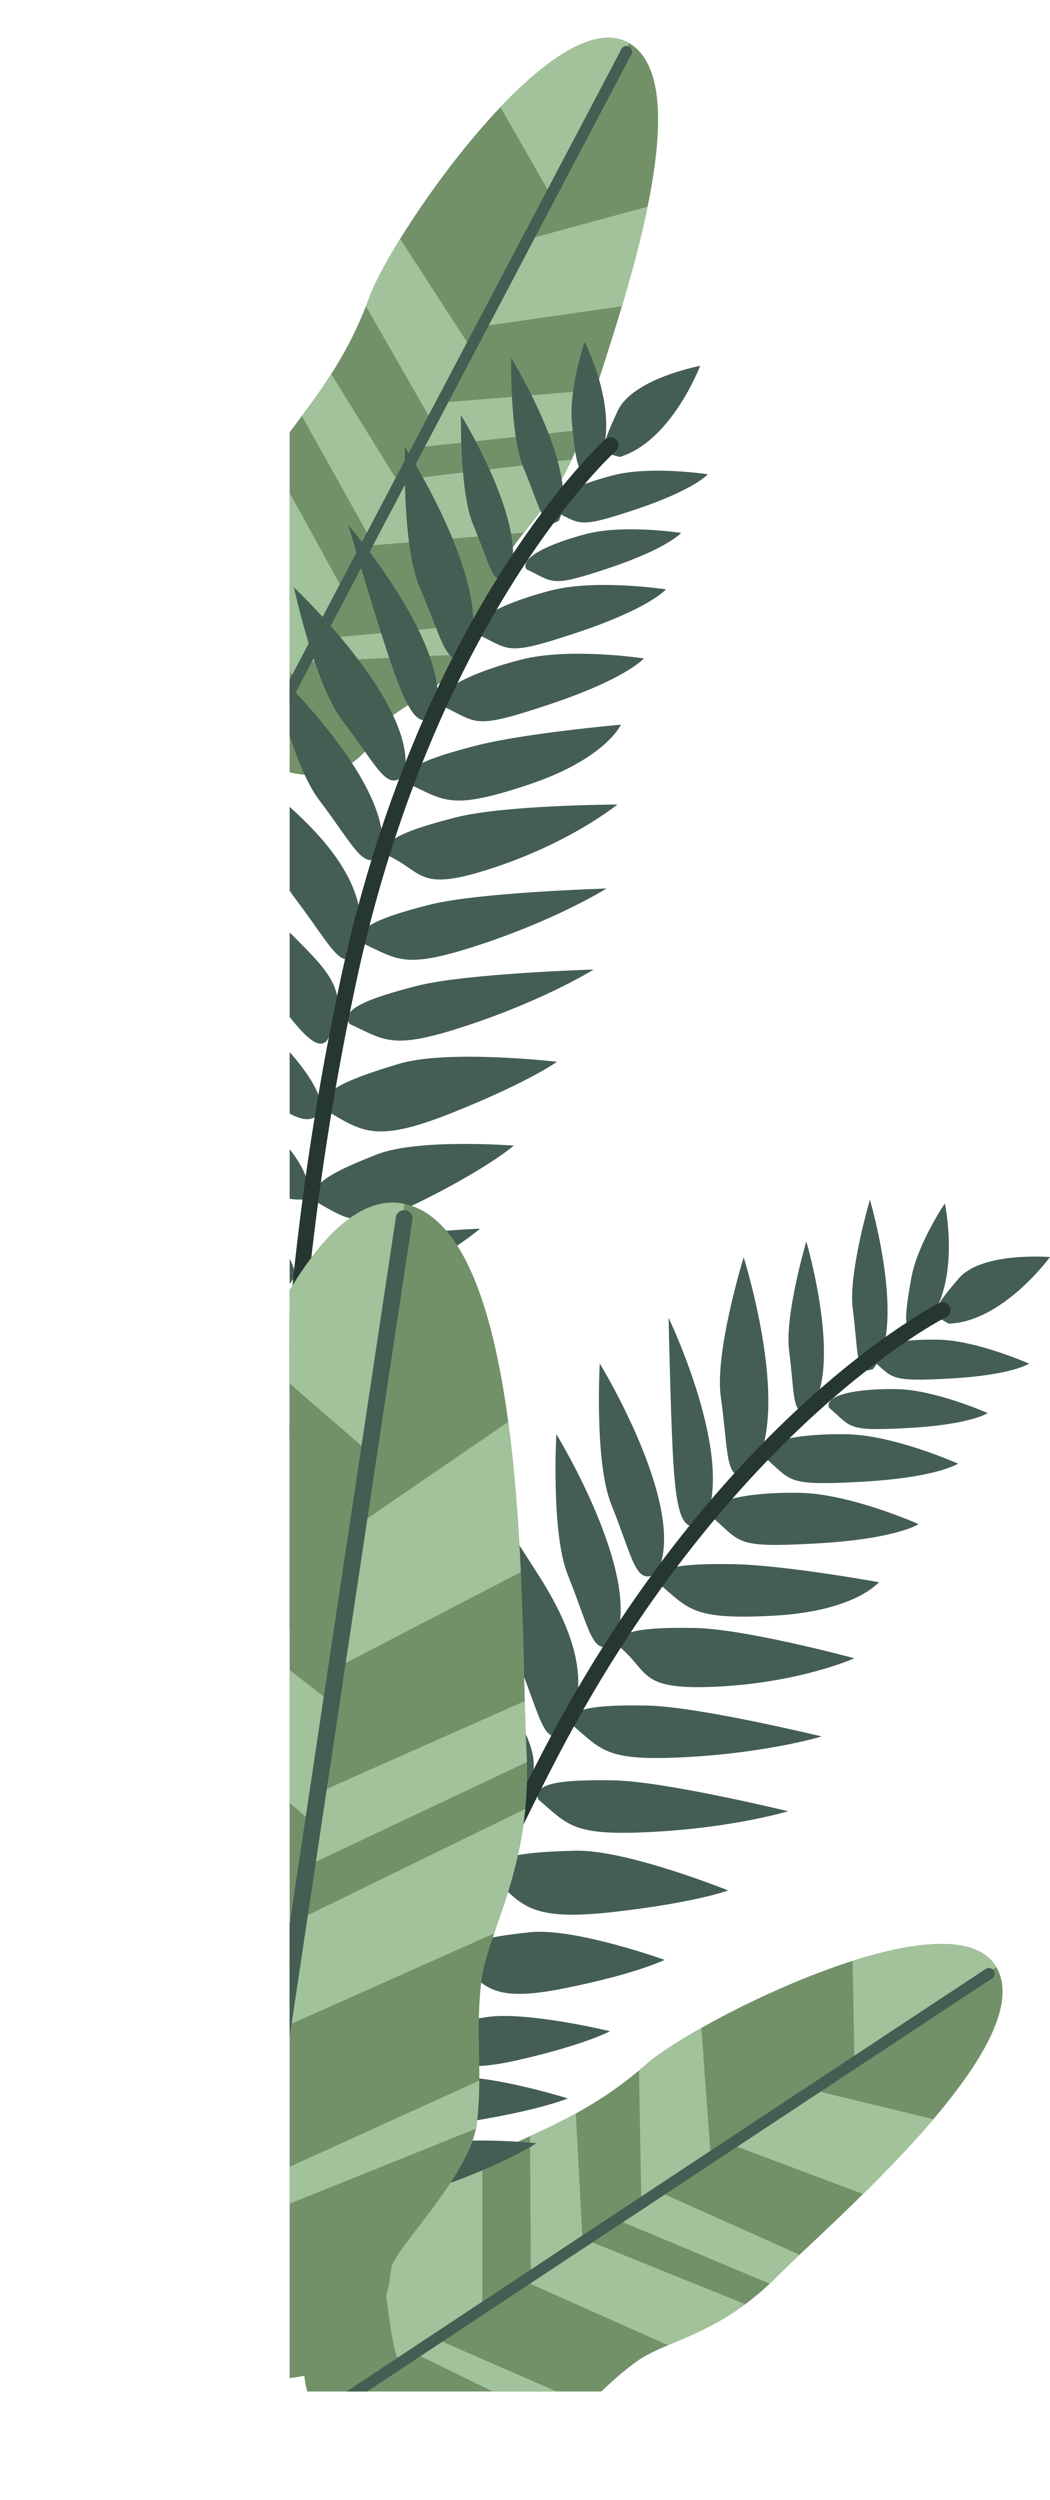 <svg xmlns="http://www.w3.org/2000/svg" xmlns:xlink="http://www.w3.org/1999/xlink" viewBox="0 0 211.42 503.13"><defs><style>.cls-1{fill:none;}.cls-2{clip-path:url(#clip-path);}.cls-3{fill:#739169;}.cls-4{clip-path:url(#clip-path-2);}.cls-5{fill:#a2c29b;}.cls-6{fill:#445e53;}.cls-7{clip-path:url(#clip-path-3);}.cls-8{fill:#263630;}.cls-9{clip-path:url(#clip-path-4);}</style><clipPath id="clip-path" transform="translate(14.52 -5.94)"><rect class="cls-1" x="43.8" width="160.29" height="487.2" transform="translate(247.89 487.2) rotate(180)"/></clipPath><clipPath id="clip-path-2" transform="translate(14.52 -5.94)"><path class="cls-1" d="M55.62,497.56c9.46,8.67,18.59,2.12,20.74.58s16.89-.44,22.8-4.67,8.68-8.13,14.59-12.36,16.5-5.33,27.85-16.72,53-46.64,44.65-62.32S126,412.25,115.53,421.41s-20,12.88-32.33,18.44-19.12,6.6-23.78,18.81c-5.73,15-12.9,13.72-12.73,24.17A17.21,17.21,0,0,0,55.62,497.56Z"/></clipPath><clipPath id="clip-path-3" transform="translate(14.52 -5.94)"><path class="cls-1" d="M43.94,161.38c12.47,3,17.32-7.1,18.46-9.48S77,143.38,80.13,136.83,83.82,125.52,87,119s11.9-12.62,16.37-28.07,24-66.37,9.12-76.11-47.87,37.91-52.67,51S48.41,86.74,40.32,97.51s-13.58,15-11.78,27.94c2.21,15.93-4.71,18.24.47,27.32A17.22,17.22,0,0,0,43.94,161.38Z"/></clipPath><clipPath id="clip-path-4" transform="translate(14.52 -5.94)"><path class="cls-1" d="M43.24,484.57c18.75-1.81,20.58-18.2,21-22.06s16.1-18.85,17.28-29.45-.35-17.46.84-28.06,10.39-23.24,9.12-46.81,1.11-103.58-24.16-109.9S19.31,324,19,344.43,13.36,379,7.36,397.81s-11.57,27.35-2.82,44.42c10.76,21,2.29,27.55,13.85,37.62S43.24,484.57,43.24,484.57Z"/></clipPath></defs><title>Recurso 2</title><g id="Capa_2" data-name="Capa 2"><g id="OBJECTS"><g class="cls-2"><path class="cls-3" d="M55.62,497.56c9.46,8.67,18.59,2.12,20.74.58s16.89-.44,22.8-4.67,8.68-8.13,14.59-12.36,16.5-5.33,27.85-16.72,53-46.64,44.65-62.32S126,412.25,115.53,421.41s-20,12.88-32.33,18.44-19.12,6.6-23.78,18.81c-5.73,15-12.9,13.72-12.73,24.17A17.21,17.21,0,0,0,55.62,497.56Z" transform="translate(14.52 -5.94)"/><g class="cls-4"><polygon class="cls-5" points="153.16 464.95 117.27 450.45 105.17 458.87 140.68 474.69 153.16 464.95"/><polyline class="cls-5" points="87.9 470.72 122.32 485.74 117.31 490.12 83.31 473.48 87.9 470.72"/><path class="cls-5" d="M82.6,470.83l0-34.15-21.66,3.16s2,35.87,4.91,41.7h0l15.91-10.09h0" transform="translate(14.52 -5.94)"/><polygon class="cls-5" points="176.9 442.69 146.33 431.21 163.7 420.6 193.59 427.83 176.9 442.69"/><polygon class="cls-5" points="203.99 393.56 172.06 415.4 171.55 387.9 190.68 380.5 203.99 393.56"/><polyline class="cls-5" points="132.61 441.04 167.83 456.81 161.13 462.13 124.32 446.72 132.61 441.04"/><polygon class="cls-5" points="140.77 401.81 143.1 434.05 129.14 443.53 128.48 406.67 140.77 401.81"/><polygon class="cls-5" points="115.61 418.79 117.27 450.45 106.91 459.46 106.67 422.83 115.61 418.79"/></g><path class="cls-6" d="M36.34,501l.06.12a1.16,1.16,0,0,0,1.6.31c24.5-16.39,146-96.55,147.23-97.35a1.15,1.15,0,0,0-1.27-1.92c-1.22.81-122.73,81-147.24,97.36A1.14,1.14,0,0,0,36.34,501Z" transform="translate(14.52 -5.94)"/><path class="cls-3" d="M43.94,161.38c12.47,3,17.32-7.1,18.46-9.48S77,143.38,80.13,136.83,83.82,125.52,87,119s11.9-12.62,16.37-28.07,24-66.37,9.12-76.11-47.87,37.91-52.67,51S48.41,86.74,40.32,97.51s-13.58,15-11.78,27.94c2.21,15.93-4.71,18.24.47,27.32A17.22,17.22,0,0,0,43.94,161.38Z" transform="translate(14.52 -5.94)"/><g class="cls-7"><polygon class="cls-5" points="118.38 92.09 79.95 96.67 73.39 109.87 112.13 106.63 118.38 92.09"/><polyline class="cls-5" points="63.96 128.57 101.36 125.16 99.08 131.41 61.27 133.2 63.96 128.57"/><path class="cls-5" d="M54.72,125,38.25,95l-17.46,13.2s19.06,30.45,24.38,34.18h0l9.09-16.5h0" transform="translate(14.52 -5.94)"/><polygon class="cls-5" points="128.46 61.15 96.14 65.81 106.26 48.15 135.94 40.09 128.46 61.15"/><polygon class="cls-5" points="128.55 5.04 111.08 39.56 97.39 15.71 110.6 0 128.55 5.04"/><polyline class="cls-5" points="88.85 81.03 127.31 77.89 124.01 85.78 84.32 90 88.85 81.03"/><polygon class="cls-5" points="77.11 42.72 94.68 69.84 87.01 84.89 68.69 52.9 77.11 42.72"/><polygon class="cls-5" points="63.24 69.71 79.95 96.67 75.2 109.55 57.35 77.56 63.24 69.71"/></g><path class="cls-6" d="M28.71,173.7l.11.07a1.15,1.15,0,0,0,1.55-.5C44,147.11,111.84,18.35,112.52,17.05a1.15,1.15,0,1,0-2-1.07c-.68,1.3-68.58,130.07-82.16,156.24A1.15,1.15,0,0,0,28.71,173.7Z" transform="translate(14.52 -5.94)"/><path class="cls-6" d="M63.61,430.37c2.1-11.18-20.77-30.87-20.77-30.87s9.48,37.78,20.77,30.87" transform="translate(14.52 -5.94)"/><path class="cls-6" d="M61,444.73c1.64-8.71-16.17-24-16.17-24s7.38,29.42,16.17,24" transform="translate(14.52 -5.94)"/><path class="cls-6" d="M69.59,414.27c4.12-6.77-23.77-40.51-23.77-40.51s3.45,20.32,9.33,30.62c8,14.08,11.4,12.85,14.44,9.89" transform="translate(14.52 -5.94)"/><path class="cls-6" d="M76.47,399.79c4.49-8-10.17-28.67-26.35-38.22,0,0,9.73,35.94,26.35,38.22" transform="translate(14.52 -5.94)"/><path class="cls-6" d="M83.6,383.47c4.27-9.19-22.47-43.15-22.47-43.15s3.29,24,9.08,32.47S80,386.54,83.6,383.47" transform="translate(14.52 -5.94)"/><path class="cls-6" d="M91.78,366.35c3.35-7.82-.72-11.85-8.76-26.53s-10.54-20.21-10.54-20.21,1.66,24.27,5.83,33.68,7,19.08,10.35,16.64" transform="translate(14.52 -5.94)"/><path class="cls-6" d="M84.56,383.42c6,6.08,7.74,9.16,24.37,7.29s23.17-4.34,23.17-4.34-20.59-8.29-30.87-8-17.64,1-16.67,5.05" transform="translate(14.52 -5.94)"/><path class="cls-6" d="M77.87,400.71c5.4,5.39,7.06,8.21,21.43,5.32s20-5.69,20-5.69-18.18-6.52-27.1-5.56-15.28,2.12-14.3,5.93" transform="translate(14.52 -5.94)"/><path class="cls-6" d="M71,417.28c5.31,3.92,7,6,19.78,3s17.54-5.58,17.54-5.58-16.93-4.09-24.91-2.84S69.76,414.34,71,417.28" transform="translate(14.52 -5.94)"/><path class="cls-6" d="M64.37,428.39c4.77,4,6.27,6.15,18.51,4s16.94-4.17,16.94-4.17S84.07,423.33,76.45,424s-13,1.53-12.08,4.38" transform="translate(14.52 -5.94)"/><path class="cls-6" d="M61.46,444c5.07,2.76,6.83,4.38,17.49.18s14.53-6.95,14.53-6.95-15.16-1.51-21.92.54-11.49,3.83-10.1,6.23" transform="translate(14.52 -5.94)"/><path class="cls-6" d="M93.85,368.05c6.14,5.18,6.76,7.42,23.19,6.53s27.12-4.15,27.12-4.15-25-6.07-35.24-6.22-16.18.48-15.07,3.84" transform="translate(14.52 -5.94)"/><path class="cls-6" d="M100.62,353c6.14,5.18,6.76,7.43,23.19,6.53s27.12-4.15,27.12-4.15-25-6.06-35.24-6.22-16.18.48-15.07,3.84" transform="translate(14.52 -5.94)"/><path class="cls-6" d="M110.28,337.39c6.15,5.19,3.69,8.83,20.12,7.94s27.11-5.68,27.11-5.68-21.95-5.94-32.15-6.1-16.18.48-15.08,3.84" transform="translate(14.52 -5.94)"/><path class="cls-6" d="M118.07,324.55c6.14,5.18,6.76,7.42,23.19,6.53s21.18-6.74,21.18-6.74-19.1-3.47-29.3-3.63-16.18.48-15.07,3.84" transform="translate(14.52 -5.94)"/><path class="cls-6" d="M128.75,311.16c6.14,5.18,4.41,6.29,20.84,5.4s20.85-3.91,20.85-3.91-13.77-6.14-24-6.3-18.84,1.45-17.73,4.81" transform="translate(14.52 -5.94)"/><path class="cls-6" d="M139.27,299.07c5.77,4.86,4.14,5.91,19.55,5.07s19.56-3.66,19.56-3.66-12.91-5.77-22.47-5.92-17.68,1.36-16.64,4.51" transform="translate(14.52 -5.94)"/><path class="cls-6" d="M152.35,289.17c4.71,4,3.38,4.83,16,4.14s16-3,16-3-10.55-4.71-18.36-4.83-14.45,1.1-13.6,3.68" transform="translate(14.52 -5.94)"/><path class="cls-6" d="M160.68,279.22c4.71,4,3.38,4.83,16,4.14s16-3,16-3-10.55-4.71-18.37-4.83-14.44,1.1-13.59,3.68" transform="translate(14.52 -5.94)"/><path class="cls-6" d="M99.2,354.77c4.49-8,3.91-17.52-5.38-32s-11-17.12-11-17.12,3.29,25.53,7.19,35.22c4.49,11.14,4.89,16.47,9.19,13.86" transform="translate(14.52 -5.94)"/><path class="cls-6" d="M109,336.75c6.63-12.63-11.5-42.2-11.5-42.2s-1.1,19.86,2.31,28.33c4.49,11.15,4.89,16.47,9.19,13.87" transform="translate(14.52 -5.94)"/><path class="cls-6" d="M117.74,322.53c6.62-12.63-11.5-42.21-11.5-42.21s-1.1,19.87,2.31,28.34c4.48,11.15,4.88,16.47,9.19,13.87" transform="translate(14.52 -5.94)"/><path class="cls-6" d="M127.22,312.36c6.63-12.63-7.12-41.23-7.12-41.23s.37,17.7.83,26.82c.65,13.07,2,17,6.29,14.41" transform="translate(14.52 -5.94)"/><path class="cls-6" d="M136.22,302.68c9.48-10.65-1-43.73-1-43.73s-5.87,19-4.61,28.06c1.66,11.9.76,17.16,5.57,15.67" transform="translate(14.52 -5.94)"/><path class="cls-6" d="M148.42,289.89c7-8.35-.59-34.14-.59-34.14s-4.37,14.86-3.47,21.92c1.19,9.28.52,13.39,4.06,12.22" transform="translate(14.52 -5.94)"/><path class="cls-6" d="M161.23,281.49c7-8.34-.59-34.13-.59-34.13s-4.37,14.85-3.46,21.91c1.19,9.29.51,13.39,4,12.22" transform="translate(14.52 -5.94)"/><path class="cls-6" d="M172.09,272.26c7-8.34,3.64-24.14,3.64-24.14s-5.5,8.05-6.77,15.06c-2.35,13-.41,10.26,3.13,9.08" transform="translate(14.52 -5.94)"/><path class="cls-6" d="M176.5,272.31c10.89-.35,20.4-13.41,20.4-13.41s-13.7-1.11-18.35,4.28c-6.12,7.09-5.29,7.28-2.05,9.13" transform="translate(14.52 -5.94)"/><path class="cls-8" d="M48.91,481.08a1.58,1.58,0,0,0,3.11,0c.1-.52,10.31-53.12,45.17-120.52C131.93,293.37,175.54,271.18,176,271a1.58,1.58,0,1,0-1.4-2.84c-.45.22-45,22.87-80.19,91C59.29,427,49,480,48.91,480.49A1.47,1.47,0,0,0,48.91,481.08Z" transform="translate(14.52 -5.94)"/><path class="cls-6" d="M43.18,280.13C42.25,268.79,15,255.84,15,255.84s19.12,33.94,28.19,24.29" transform="translate(14.52 -5.94)"/><path class="cls-6" d="M44.49,294.66c-.72-8.83-21.94-18.91-21.94-18.91s14.88,26.42,21.94,18.91" transform="translate(14.52 -5.94)"/><path class="cls-6" d="M44.69,263c2.19-7.62-33.63-32.79-33.63-32.79s8.7,18.69,17.09,27.07c11.47,11.46,14.39,9.39,16.54,5.72" transform="translate(14.52 -5.94)"/><path class="cls-6" d="M47.5,247.24c2.21-8.93-17.37-25-35.5-29.91,0,0,18.87,32.1,35.5,29.91" transform="translate(14.52 -5.94)"/><path class="cls-6" d="M50.07,229.62c1.69-10-33.06-35.69-33.06-35.69s9.5,22.25,17.33,28.92,13,10.69,15.73,6.77" transform="translate(14.52 -5.94)"/><path class="cls-6" d="M53.44,211c1.17-8.43-3.82-11.25-15.46-23.28S22.49,171,22.49,171s8,23,14.51,30.94,11.74,16.57,14.37,13.33" transform="translate(14.52 -5.94)"/><path class="cls-6" d="M51,229.32c7.35,4.28,9.89,6.79,25.44.59s21.19-10.3,21.19-10.3-22-2.56-31.89.43S49,225.65,51,229.32" transform="translate(14.52 -5.94)"/><path class="cls-6" d="M49.1,247.76c6.62,3.77,9,6.06,22.07-.53s17.76-10.75,17.76-10.75-19.25-1.5-27.61,1.79-14.17,6.07-12.22,9.49" transform="translate(14.52 -5.94)"/><path class="cls-6" d="M46.8,265.57c6.16,2.38,8.39,4,19.86-2.37s15.46-10,15.46-10-17.42.52-24.78,3.84-12.47,6-10.54,8.54" transform="translate(14.52 -5.94)"/><path class="cls-6" d="M43.38,278c5.67,2.64,7.67,4.28,18.92-1s15.24-8.49,15.24-8.49-16.49-.6-23.66,2.07-12.17,4.91-10.5,7.41" transform="translate(14.52 -5.94)"/><path class="cls-6" d="M44.71,293.88c5.62,1.31,7.74,2.42,16.91-4.45S73.8,278.89,73.8,278.89s-15,2.55-21,6.31-10.07,6.73-8.09,8.68" transform="translate(14.52 -5.94)"/><path class="cls-6" d="M55.88,212c7.3,3.37,8.49,5.38,24.1.17S105,201.05,105,201.05s-25.75.76-35.63,3.3S53.93,209.09,55.88,212" transform="translate(14.52 -5.94)"/><path class="cls-6" d="M58.44,195.73c7.3,3.38,8.48,5.38,24.09.18s25.07-11.17,25.07-11.17S81.84,185.5,72,188s-15.49,4.74-13.53,7.69" transform="translate(14.52 -5.94)"/><path class="cls-6" d="M63.64,178.13c7.3,3.38,5.89,7.55,21.5,2.34s24.65-12.63,24.65-12.63-22.74.07-32.62,2.61-15.48,4.73-13.53,7.68" transform="translate(14.52 -5.94)"/><path class="cls-6" d="M67.76,163.68c7.3,3.38,8.48,5.39,24.09.18s18.65-12.09,18.65-12.09S91.16,153.46,81.29,156s-15.49,4.74-13.53,7.68" transform="translate(14.52 -5.94)"/><path class="cls-6" d="M74.52,148c7.3,3.38,5.92,4.91,21.53-.29s19.08-9.27,19.08-9.27-14.9-2.29-24.77.25S72.57,145,74.52,148" transform="translate(14.52 -5.94)"/><path class="cls-6" d="M81.48,133.52c6.85,3.17,5.55,4.6,20.2-.28s17.9-8.7,17.9-8.7-14-2.15-23.24.24-16.69,6-14.86,8.74" transform="translate(14.52 -5.94)"/><path class="cls-6" d="M91.49,120.51c5.59,2.59,4.53,3.77,16.5-.22s14.63-7.11,14.63-7.11-11.42-1.76-19,.19S90,118.25,91.49,120.51" transform="translate(14.52 -5.94)"/><path class="cls-6" d="M96.89,108.72c5.59,2.59,4.54,3.76,16.5-.23S128,101.38,128,101.38s-11.42-1.75-19,.19-13.64,4.89-12.14,7.15" transform="translate(14.52 -5.94)"/><path class="cls-6" d="M57.54,197.82c2.21-8.94-.85-17.93-13.63-29.41s-15.13-13.6-15.13-13.6S38.7,178.56,45,186.87c7.27,9.57,9.06,14.6,12.52,10.95" transform="translate(14.52 -5.94)"/><path class="cls-6" d="M62.25,177.84C65.3,163.91,40,140.18,40,140.18s4.19,19.45,9.71,26.72c7.27,9.57,9.06,14.59,12.53,10.94" transform="translate(14.52 -5.94)"/><path class="cls-6" d="M66.91,161.82c3-13.93-22.24-37.67-22.24-37.67s4.19,19.45,9.71,26.73c7.27,9.57,9.06,14.59,12.53,10.94" transform="translate(14.52 -5.94)"/><path class="cls-6" d="M73.37,149.51c3.06-13.93-17.75-37.88-17.75-37.88s5,17,7.88,25.65c4.07,12.43,6.4,15.88,9.87,12.23" transform="translate(14.52 -5.94)"/><path class="cls-6" d="M79.49,137.8C85.83,125,67,95.88,67,95.88s-.64,19.88,3,28.28c4.74,11,5.26,16.35,9.5,13.64" transform="translate(14.52 -5.94)"/><path class="cls-6" d="M87.88,122.24c4.56-9.9-9.58-32.76-9.58-32.76s-.29,15.48,2.44,22c3.6,8.64,4,12.78,7.14,10.71" transform="translate(14.52 -5.94)"/><path class="cls-6" d="M98,110.76c4.55-9.9-9.59-32.76-9.59-32.76s-.29,15.48,2.45,22c3.6,8.64,4,12.78,7.14,10.71" transform="translate(14.52 -5.94)"/><path class="cls-6" d="M106.06,99c4.56-9.89-2.86-24.24-2.86-24.24S100,84,100.64,91.06c1.17,13.19,2.31,10,5.42,7.93" transform="translate(14.52 -5.94)"/><path class="cls-6" d="M110.33,97.88c10.41-3.22,16.13-18.32,16.13-18.32s-13.5,2.54-16.57,9c-4,8.45-3.18,8.41.44,9.35" transform="translate(14.52 -5.94)"/><path class="cls-8" d="M42.38,332.92a1.58,1.58,0,0,0,3-.82c0-.53-4.07-54,11.75-128.17C72.9,130,109.1,97,109.46,96.72a1.58,1.58,0,0,0-2.1-2.37C107,94.68,70,128.29,54,203.27,38.1,278,42.18,331.82,42.23,332.36A1.5,1.5,0,0,0,42.38,332.92Z" transform="translate(14.52 -5.94)"/><path class="cls-3" d="M43.24,484.57c18.75-1.81,20.58-18.2,21-22.06s16.1-18.85,17.28-29.45-.35-17.46.84-28.06,10.39-23.24,9.12-46.81,1.11-103.58-24.16-109.9S19.31,324,19,344.43,13.36,379,7.36,397.81s-11.57,27.35-2.82,44.42c10.76,21,2.29,27.55,13.85,37.62S43.24,484.57,43.24,484.57Z" transform="translate(14.52 -5.94)"/><g class="cls-9"><polygon class="cls-5" points="110.19 361.87 59.13 386.79 56.42 408.26 108.55 385.04 110.19 361.87"/><polyline class="cls-5" points="52.39 438.74 102.59 415.93 102.45 425.7 50.9 446.46 52.39 438.74"/><path class="cls-5" d="M40.58,428.89,3.29,395.38l-17.81,26.73s41.13,33,50.31,35.59h0l4.61-27.26h0" transform="translate(14.52 -5.94)"/><polygon class="cls-5" points="109.2 314.11 66.66 336.19 72.14 306.82 109.39 281.31 109.2 314.11"/><polygon class="cls-5" points="82.21 236.31 74.68 292.59 44.17 266.15 54.88 238 82.21 236.31"/><polyline class="cls-5" points="63.92 360.82 115.7 337.87 114.94 350.41 61.97 375.43 63.92 360.82"/><polygon class="cls-5" points="29.13 313.39 66.59 342.5 63.22 367.05 22.37 331.57 29.13 313.39"/><polygon class="cls-5" points="22.95 357.51 59.13 386.79 58.78 406.95 18.58 371.23 22.95 357.51"/></g><path class="cls-6" d="M28.09,509l.19,0a1.68,1.68,0,0,0,1.9-1.43c6.18-42.82,38-254.1,38.36-256.23a1.69,1.69,0,0,0-3.34-.5C64.88,253,33,464.31,26.85,507.14A1.67,1.67,0,0,0,28.09,509Z" transform="translate(14.52 -5.94)"/></g></g></g></svg>